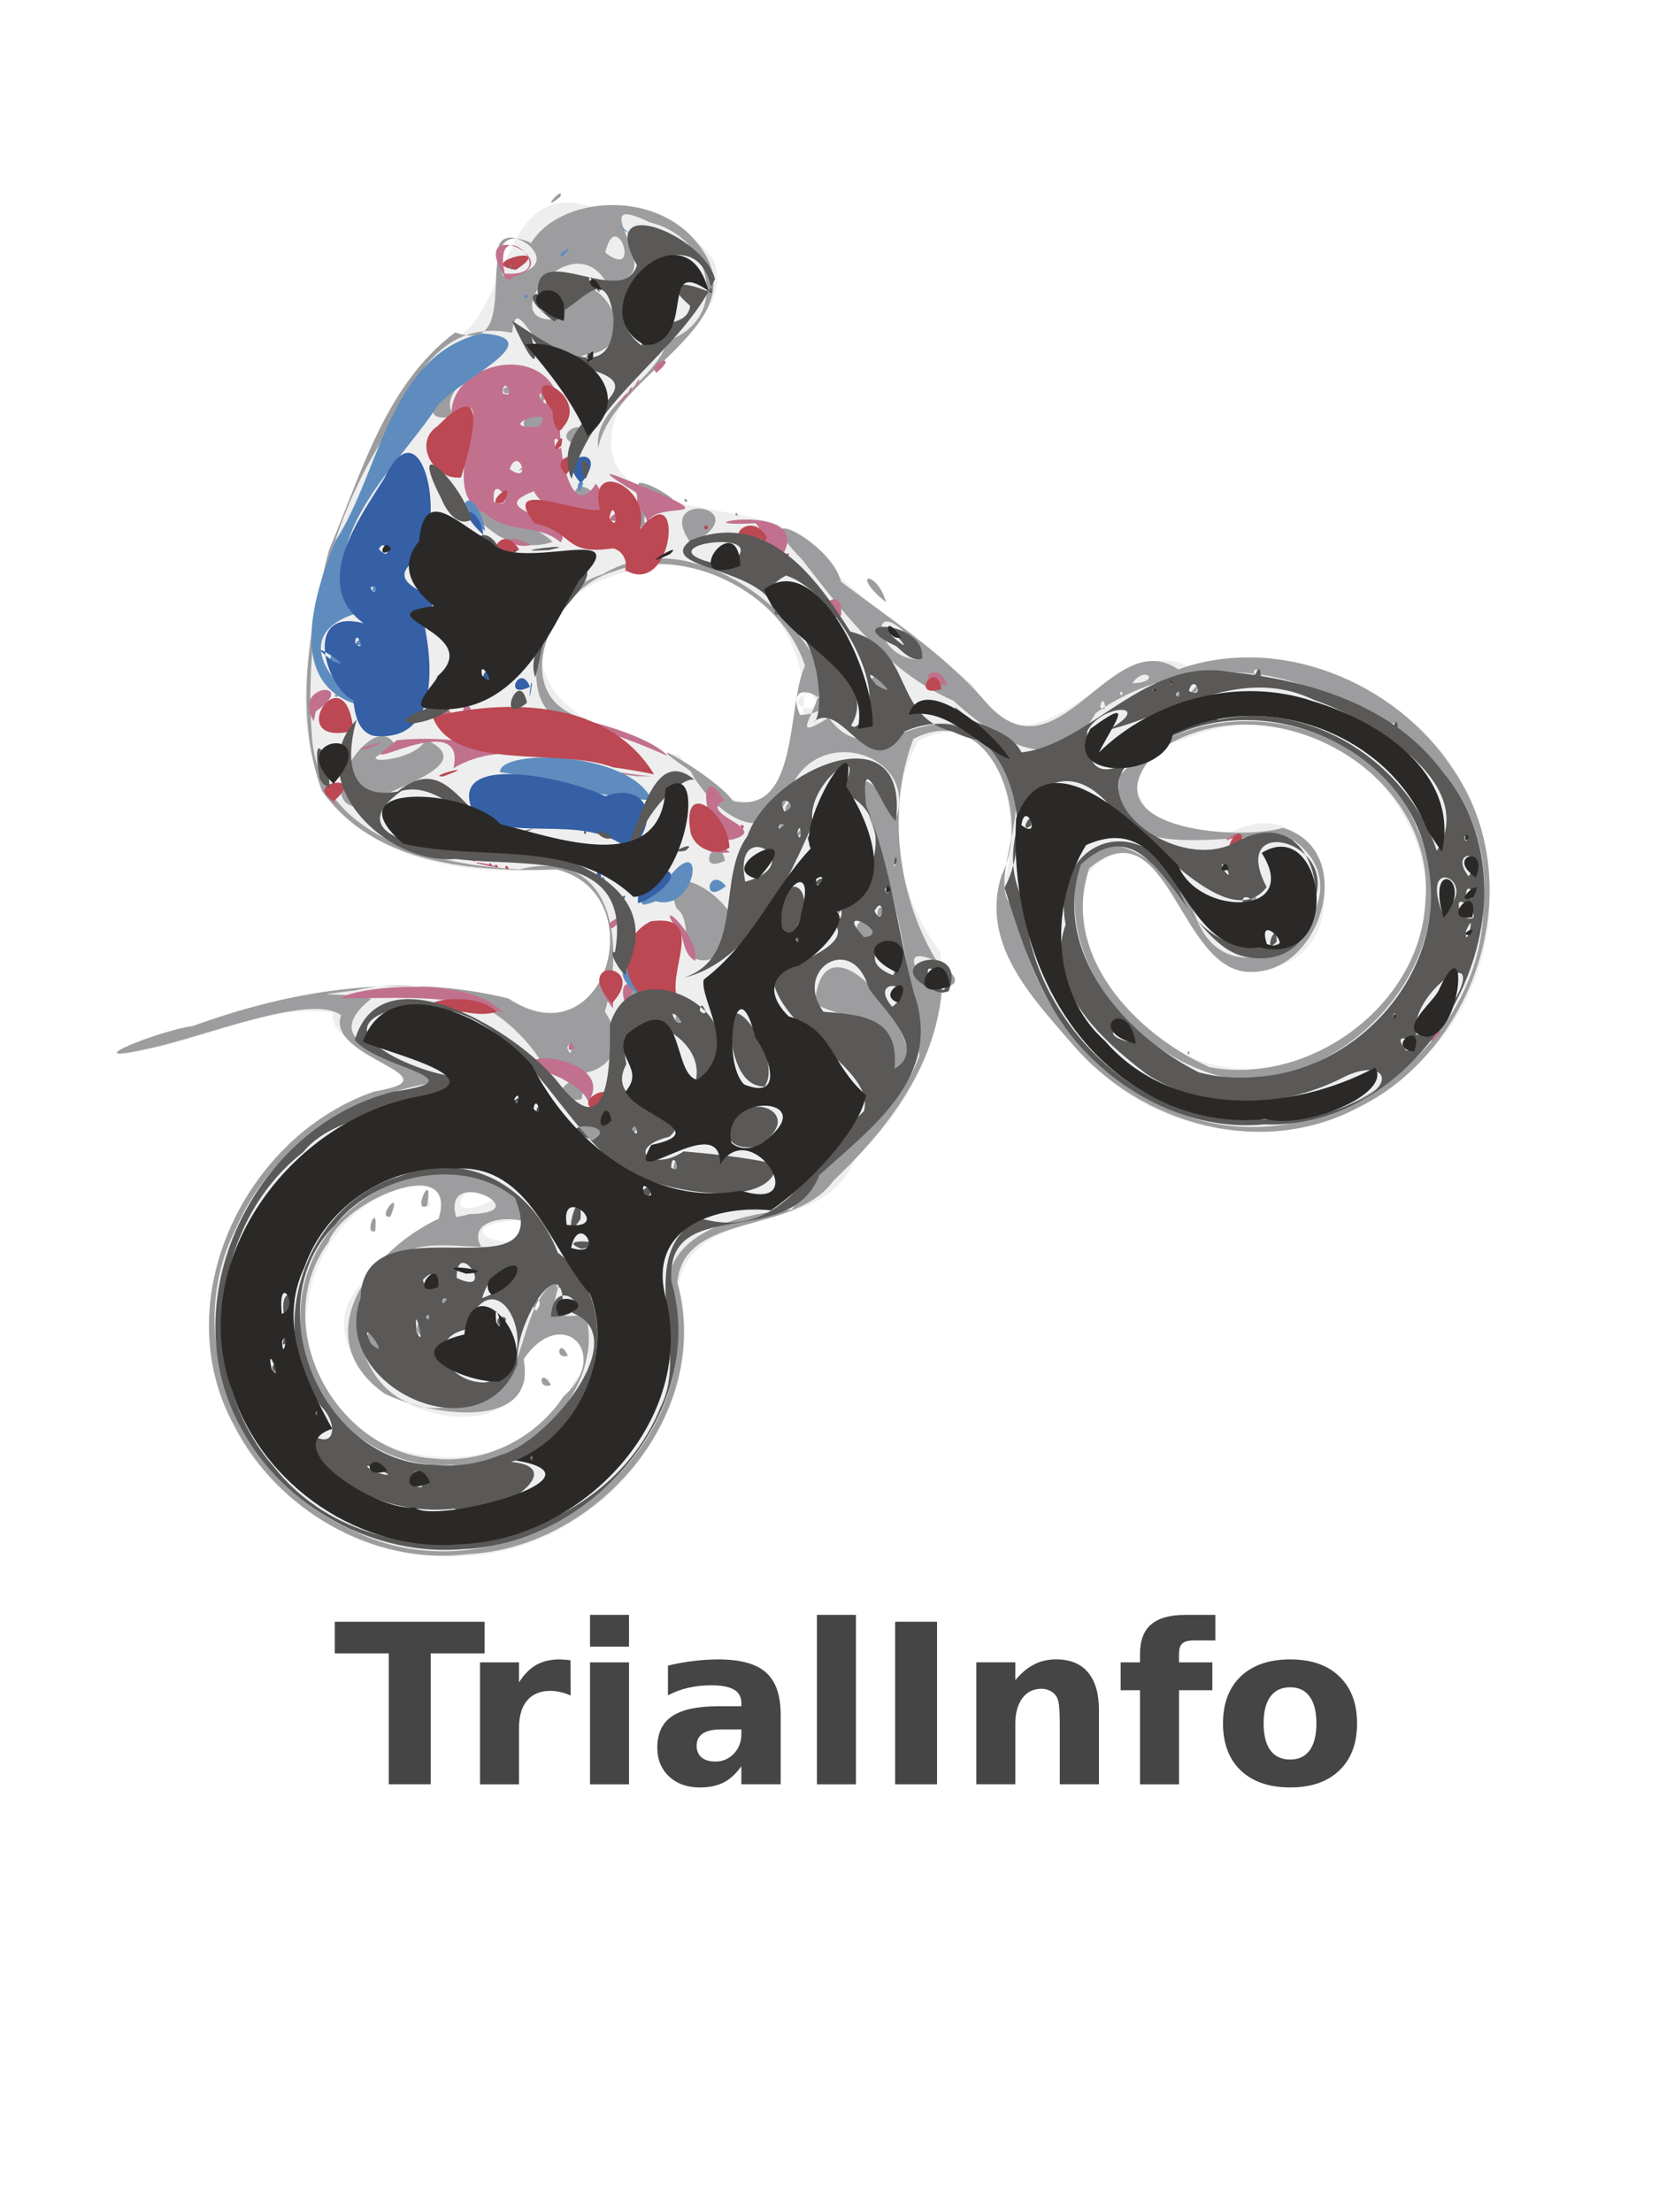 <?xml version="1.0" encoding="UTF-8" standalone="no"?>
<svg
   xmlns:dc="http://purl.org/dc/elements/1.1/"
   xmlns:cc="http://creativecommons.org/ns#"
   xmlns:rdf="http://www.w3.org/1999/02/22-rdf-syntax-ns#"
   xmlns:svg="http://www.w3.org/2000/svg"
   xmlns="http://www.w3.org/2000/svg"
   xmlns:sodipodi="http://sodipodi.sourceforge.net/DTD/sodipodi-0.dtd"
   xmlns:inkscape="http://www.inkscape.org/namespaces/inkscape"
   width="768"
   height="1024"
   viewBox="0 0 203.2 270.933"
   version="1.1"
   id="svg1117"
   inkscape:version="1.0.2 (e86c870879, 2021-01-15)"
   sodipodi:docname="logo.svg">
  <defs
     id="defs1111" />
  <sodipodi:namedview
     id="base"
     pagecolor="#e2e2e9"
     bordercolor="#666666"
     borderopacity="1.0"
     inkscape:pageopacity="0"
     inkscape:pageshadow="2"
     inkscape:zoom="0.98994949"
     inkscape:cx="383.33248"
     inkscape:cy="560"
     inkscape:document-units="px"
     inkscape:current-layer="layer1"
     inkscape:document-rotation="0"
     showgrid="false"
     units="px"
     inkscape:window-width="3840"
     inkscape:window-height="2075"
     inkscape:window-x="0"
     inkscape:window-y="46"
     inkscape:window-maximized="1" />
  <g
     inkscape:label="Layer 1"
     inkscape:groupmode="layer"
     id="layer1">
    <g
       aria-label="TrialInfo"
       id="text1382"
       style="font-style:normal;font-weight:normal;font-size:10.583px;line-height:1.25;font-family:sans-serif;letter-spacing:0px;word-spacing:0px;fill:#454545;fill-opacity:1;stroke:none;stroke-width:0.265"
       transform="matrix(2.581,0,0,2.581,-146.253,-414.237)">
      <path
         d="m 72.552,237.447 h 7.111 v 1.504 h -2.558 v 6.211 H 75.115 v -6.211 h -2.563 z"
         style="font-style:normal;font-variant:normal;font-weight:bold;font-stretch:normal;font-family:sans-serif;-inkscape-font-specification:'sans-serif Bold';stroke-width:0.265;fill:#454545;fill-opacity:1"
         id="path1384" />
      <path
         d="m 83.745,240.951 q -0.243,-0.114 -0.486,-0.165 -0.238,-0.057 -0.481,-0.057 -0.713,0 -1.101,0.46 -0.382,0.455 -0.382,1.307 v 2.667 h -1.85 v -5.788 h 1.85 v 0.951 q 0.357,-0.568 0.816,-0.827 0.465,-0.264 1.111,-0.264 0.093,0 0.202,0.01 0.109,0.005 0.315,0.031 z"
         style="font-style:normal;font-variant:normal;font-weight:bold;font-stretch:normal;font-family:sans-serif;-inkscape-font-specification:'sans-serif Bold';stroke-width:0.265;fill:#454545;fill-opacity:1"
         id="path1386" />
      <path
         d="m 84.665,239.375 h 1.85 v 5.788 h -1.85 z m 0,-2.253 h 1.85 v 1.509 h -1.85 z"
         style="font-style:normal;font-variant:normal;font-weight:bold;font-stretch:normal;font-family:sans-serif;-inkscape-font-specification:'sans-serif Bold';stroke-width:0.265;fill:#454545;fill-opacity:1"
         id="path1388" />
      <path
         d="m 90.886,242.558 q -0.579,0 -0.873,0.196 -0.289,0.196 -0.289,0.579 0,0.351 0.233,0.553 0.238,0.196 0.656,0.196 0.522,0 0.878,-0.372 0.357,-0.377 0.357,-0.941 v -0.212 z m 2.827,-0.698 v 3.302 h -1.866 v -0.858 q -0.372,0.527 -0.837,0.77 -0.465,0.238 -1.132,0.238 -0.899,0 -1.462,-0.522 -0.558,-0.527 -0.558,-1.364 0,-1.018 0.698,-1.493 0.703,-0.475 2.201,-0.475 h 1.09 v -0.145 q 0,-0.439 -0.346,-0.641 -0.346,-0.207 -1.08,-0.207 -0.594,0 -1.106,0.119 -0.512,0.119 -0.951,0.357 v -1.411 q 0.594,-0.145 1.194,-0.217 0.599,-0.077 1.199,-0.077 1.566,0 2.258,0.62 0.698,0.615 0.698,2.005 z"
         style="font-style:normal;font-variant:normal;font-weight:bold;font-stretch:normal;font-family:sans-serif;-inkscape-font-specification:'sans-serif Bold';stroke-width:0.265;fill:#454545;fill-opacity:1"
         id="path1390" />
      <path
         d="m 95.434,237.122 h 1.85 v 8.041 h -1.85 z"
         style="font-style:normal;font-variant:normal;font-weight:bold;font-stretch:normal;font-family:sans-serif;-inkscape-font-specification:'sans-serif Bold';stroke-width:0.265;fill:#454545;fill-opacity:1"
         id="path1392" />
      <path
         d="m 99.144,237.447 h 1.99 v 7.715 h -1.99 z"
         style="font-style:normal;font-variant:normal;font-weight:bold;font-stretch:normal;font-family:sans-serif;-inkscape-font-specification:'sans-serif Bold';stroke-width:0.265;fill:#454545;fill-opacity:1"
         id="path1394" />
      <path
         d="m 108.818,241.638 v 3.524 h -1.86 v -0.574 -2.124 q 0,-0.749 -0.036,-1.034 -0.031,-0.284 -0.114,-0.419 -0.109,-0.181 -0.295,-0.279 -0.186,-0.103 -0.424,-0.103 -0.579,0 -0.91,0.45 -0.331,0.444 -0.331,1.235 v 2.847 h -1.85 v -5.788 h 1.85 v 0.847 q 0.419,-0.506 0.889,-0.744 0.47,-0.243 1.039,-0.243 1.003,0 1.519,0.615 0.522,0.615 0.522,1.788 z"
         style="font-style:normal;font-variant:normal;font-weight:bold;font-stretch:normal;font-family:sans-serif;-inkscape-font-specification:'sans-serif Bold';stroke-width:0.265;fill:#454545;fill-opacity:1"
         id="path1396" />
      <path
         d="m 114.342,237.122 v 1.214 h -1.023 q -0.393,0 -0.548,0.145 -0.155,0.14 -0.155,0.491 v 0.403 h 1.581 v 1.323 h -1.581 v 4.465 h -1.85 v -4.465 h -0.92 v -1.323 h 0.92 v -0.403 q 0,-0.946 0.527,-1.395 0.527,-0.455 1.633,-0.455 z"
         style="font-style:normal;font-variant:normal;font-weight:bold;font-stretch:normal;font-family:sans-serif;-inkscape-font-specification:'sans-serif Bold';stroke-width:0.265;fill:#454545;fill-opacity:1"
         id="path1398" />
      <path
         d="m 117.892,240.558 q -0.615,0 -0.941,0.444 -0.32,0.439 -0.32,1.271 0,0.832 0.32,1.276 0.326,0.439 0.941,0.439 0.605,0 0.925,-0.439 0.32,-0.444 0.32,-1.276 0,-0.832 -0.32,-1.271 -0.32,-0.444 -0.925,-0.444 z m 0,-1.323 q 1.493,0 2.331,0.806 0.842,0.806 0.842,2.232 0,1.426 -0.842,2.232 -0.837,0.806 -2.331,0.806 -1.499,0 -2.346,-0.806 -0.842,-0.806 -0.842,-2.232 0,-1.426 0.842,-2.232 0.847,-0.806 2.346,-0.806 z"
         style="font-style:normal;font-variant:normal;font-weight:bold;font-stretch:normal;font-family:sans-serif;-inkscape-font-specification:'sans-serif Bold';stroke-width:0.265;fill:#454545;fill-opacity:1"
         id="path1400" />
    </g>
    <g
       id="g942-9"
       transform="matrix(2.931,0,0,2.931,-369.111,-442.924)">
      <path
         id="path582-1-6-9-1"
         style="fill:#eeeeee;fill-opacity:1;stroke-width:0.064"
         d="m 150.744,159.797 c -3.766,-1.346 -3.539,4.005 -5.615,5.373 -3.165,1.813 -3.955,5.645 -5.341,8.732 -0.836,3.349 -1.894,7.348 -0.164,10.552 2.24,2.836 6.297,3.288 9.632,2.959 3.934,1.129 2.048,7.935 -1.993,5.457 -4.188,-0.902 -8.605,-0.66 -12.585,0.967 -1.193,0.058 -5.926,1.836 -2.563,1.145 2.549,-0.567 5.051,-1.9 7.713,-1.556 -0.153,1.491 3.377,2.039 2.844,3.059 -6,1.18 -9.931,8.59 -7.002,14.123 2.437,5.151 9.534,7.215 14.298,4.021 3.239,-1.998 5.316,-6.08 4.32,-9.862 0.696,-3.488 6.083,-1.822 7.383,-5.252 2.384,-2.184 4.036,-5.621 3.543,-8.638 -1.849,-2.461 -2.472,-6.113 -0.884,-8.82 3.639,-1.815 4.54,4.039 3.353,6.488 -0.354,2.962 2.235,5.163 4.057,7.159 3.645,3.713 10.237,3.585 13.677,-0.352 3.901,-3.774 3.685,-10.732 -0.565,-14.158 -2.456,-2.171 -6.035,-3.237 -9.218,-2.208 -3.152,-1.704 -6.508,5.582 -9.064,0.708 -2.829,-2.103 -5.483,-4.364 -8.025,-6.623 -2.366,-0.958 -8.092,-0.491 -6.911,-4.455 0.816,-2.525 5.082,-3.879 4.122,-6.65 -1.131,-1.466 -3.139,-2.473 -5.009,-2.168 z m 4.004,14.743 c 3.738,0.924 5.884,4.877 4.178,8.287 -0.527,3.026 -3.579,1.681 -4.581,-0.142 -2.95,-0.545 -7.889,-2.826 -4.741,-6.36 1.357,-1.319 3.357,-1.549 5.144,-1.785 z m 5.037,5.497 c 1.032,1.184 -1.542,0.594 0,0 z m 17.99,1.35 c 5.192,-0.572 9.791,5.833 6.873,10.423 -1.859,3.404 -6.867,5.374 -10.135,2.753 -2.209,-1.396 -3.981,-4.376 -3.087,-7.001 3.489,-3.476 3.73,5.347 7.449,4.014 3.955,-0.52 2.676,-7.495 -1.273,-5.797 -2.887,1.507 -6.419,-2.757 -2.263,-3.746 0.778,-0.325 1.603,-0.527 2.436,-0.646 z m -32.867,18.952 c 0.005,3.194 -5.613,3.551 -4.434,6.988 0.975,2.681 6.057,4.385 7.426,1.465 -1.137,-2.688 4.406,-2.387 2.014,0.053 -1.85,4.442 -9.18,4.106 -10.78,-0.376 -1.388,-3.226 0.938,-7.635 4.485,-7.837 0.44,-0.022 0.902,-0.058 1.289,-0.292 z m 0.979,0.111 c 2.906,0.446 -2.514,2.301 -0.067,0.08 z m -1.409,0.704 c -0.405,0.305 0.432,0.215 0,0 z m -0.895,0.025 c -0.346,0.553 0.883,0.386 0,0 z m 4.511,0.431 c 1.056,2.593 -4.572,0.812 -0.475,0.473 l 0.257,-0.22 z m -5.964,0.029 c 0.058,0.404 0.07,0.483 0,0 z m -0.678,0.722 c -0.203,0.461 0.56,0.047 0,0 z m 8.121,1.897 c 0.907,1.076 -1.372,0.444 0,0 z m -1.025,0.729 c 0.729,1.039 -1.055,0.898 0,0 z m 0.733,2.555 c -0.025,0.575 0.711,-0.197 0,0 z m -0.738,1.26 c 0.034,0.58 0.768,-0.329 0,0 z" />
      <g
         id="g568-9-3-3-2"
         transform="matrix(-0.755,0,0,0.755,61.799,130.211)">
        <path
           id="path582-1-6-6-7"
           style="fill:#9d9d9f;stroke-width:0.085"
           d="m -110.781,113.704 c -7.234,-0.315 -13.648,-7.776 -11.657,-15.023 -0.33,-3.959 -6.442,-2.589 -8.648,-5.653 -3.226,-3.073 -6.072,-6.868 -6.034,-11.65 2.377,-3.448 3.2,-8.673 1.622,-12.788 -4.243,-2.23 -6.591,4.229 -4.888,7.524 1.209,3.82 -1.676,6.759 -3.942,9.397 -3.788,4.424 -10.485,6.306 -15.774,3.479 -6.669,-3.259 -9.579,-12.55 -5.238,-18.772 3.158,-4.811 9.648,-7.464 15.178,-5.482 3.776,-2.556 6.661,6.498 10.712,1.74 2.242,-2.62 5.792,-4.932 7.957,-6.597 0.545,-2.265 5.53,-4.645 2.173,-1.248 -2.348,3.021 -4.774,6.265 -8.386,7.832 -2.444,2.184 -5.698,4.496 -7.89,0.69 -3.494,-2.491 -8.319,-2.975 -12.305,-1.211 -5.127,1.395 -9.732,6.047 -9.148,11.661 -0.146,8.093 8.839,14.539 16.45,11.838 4.985,-1.631 8.668,-6.345 9.414,-11.488 2.192,-1.079 -2.215,-7.249 1.57,-9.08 3.02,-3.293 6.31,1.983 8.804,-1.463 3.057,1.901 -0.907,-1.632 0.855,-3.437 2.247,-3.704 7.443,-7.025 11.693,-4.482 4.145,1.209 5.158,9.059 0.85,7.998 4.59,-1.11 1.984,-7.151 -1.433,-8.149 -4.05,-1.526 -9.33,1.094 -10.657,5.2 1.022,2.117 0.288,8.297 3.987,7.482 0.971,-1.41 6,-4.152 2.357,-1.665 -1.301,2.408 -4.535,4.73 -5.656,0.726 -1.747,-3.372 -7.038,-1.473 -5.68,2.013 0.323,-1.289 2.518,-3.7 1.625,-0.77 -1.585,4.419 -2.514,9.198 -2.964,13.802 1.305,3.612 5.174,5.468 7.059,8.501 3.919,0.341 8.527,1.901 6.301,6.708 -0.105,8.698 10.463,14.971 18.131,10.983 6.129,-2.687 9.434,-10.528 6.348,-16.628 -1.922,-4.448 -6.35,-7.393 -11.037,-8.093 0.581,-1.427 7.167,-1.71 3.54,-4.636 1.583,-0.414 4.059,-0.069 0.923,-0.454 -4.214,-0.954 -8.163,0.521 -10.382,3.992 -2.304,1.571 -5.328,-0.107 -3.474,-2.819 -1.121,-3.752 -0.485,-9.146 4.71,-7.881 4.645,-0.207 11.227,-1.78 11.51,-7.465 0.452,-5.857 -0.984,-11.859 -4.21,-16.793 -1.429,-3.043 -3.102,-6.18 -6.877,-5.436 -0.279,-2.767 -1.498,2.715 -3.994,1.227 -4.288,-0.37 0.454,-6.891 1.623,-1.965 3.375,0.214 -0.86,-5.225 -2.799,-2.126 -4.204,0.215 1.72,-5.266 -2.461,-3.242 -3.504,0.837 -4.428,5.356 -0.971,6.547 0.66,2.276 4.139,3.612 3.837,5.928 -0.839,-4.179 -9.079,-6.904 -5.483,-11.341 2.452,-3.055 7.664,-2.523 9.195,0.003 3.739,-1.737 0.084,6.41 4.206,4.95 3.864,2.896 5.183,7.812 6.984,12.047 1.104,4.286 1.942,9.062 0.396,13.31 -2.897,4.109 -8.423,4.513 -13.008,4.368 -5.422,1.373 -2.68,10.716 2.685,7.137 5.834,-1.445 11.963,-0.494 17.51,1.546 1.638,0.158 6.851,2.245 2.41,1.225 -3.175,-0.655 -8.966,-3.088 -10.666,-1.842 0.895,2.408 -6.65,3.403 -1.834,4.22 7.191,2.483 11.541,11.606 7.749,18.502 -2.37,4.62 -7.641,7.752 -12.868,7.105 z M -116.344,85.651 c -0.398,-0.748 -0.252,0.961 0,0 z m -19.957,-3.391 c 3.128,-3.966 -4.61,0.51 0,0 z m 1.893,-6.901 c -0.385,-0.562 0.043,0.846 0,0 z m -27.639,-7.368 c 0.12,-0.933 -0.676,0.654 0,0 z m 32.818,-0.725 c 1.165,-2.74 -3.265,-0.227 0,0 z m -16.609,-0.455 c -0.162,-0.946 -0.51,0.548 0,0 z m -1.101,-0.712 c -0.062,-0.391 -0.275,0.251 0,0 z m -0.674,-0.593 c -0.752,-1.053 -1.653,-0.036 0,0 z m -6.739,-0.378 c 0.135,-1.024 -0.987,0.375 0,0 z m 18.719,-0.94 c 2.304,-0.208 2.615,-3.681 0.338,-1.224 -0.26,0.188 -1.194,1.091 -0.338,1.224 z M -112.783,42.95 c 1.691,-4.548 -4.942,-0.37 0,0 z m -5.667,-1.281 c -0.598,-2.647 -2.067,1.621 0,0 z m 8.547,67.098 c -4.185,0.411 -8.629,-4.42 -7.441,-8.332 2.261,0.356 1.778,-0.422 1.362,-2.005 2.855,1.458 1.287,7.204 5.999,7.078 5.039,1.128 7.365,-6.776 2.536,-8.518 -1.977,-1.269 -8.335,1.456 -6.164,-2.837 2.745,-2.995 7.338,-1.529 9.816,1.009 3.472,3.418 2.808,9.703 -1.347,12.281 -1.389,0.935 -3.082,1.441 -4.76,1.325 z m 0.85,-0.347 c 5.538,-0.279 9.327,-7.4 5.923,-11.986 -0.778,-2.259 -7.226,-5.038 -6.095,-1.295 3.697,1.718 7.435,6.525 2.995,9.681 -2.54,1.237 -8.475,2.127 -7.7,-1.9 -2.087,-3.096 -4.918,-0.328 -2.199,2.06 1.513,2.299 4.322,3.718 7.076,3.439 z m -6.391,-4.086 c 0.654,-1.048 0.738,0.337 0,0 z m -0.931,-1.614 c 0.491,-1.073 0.747,0.272 0,0 z m 10.668,-6.887 c -0.203,-1.766 0.668,0.216 0,0 z m -0.847,-0.808 c -0.745,-1.796 0.847,0.145 0,0 z m -2.032,-0.601 c -0.382,-2.191 0.878,0.46 0,0 z m -1.016,-0.253 c -0.256,-0.828 0.497,0.315 0,0 z m -5.022,6.077 c 0.798,-1.013 -0.7,-0.867 0,0 z m -1.175,-1.278 c 0.691,-2.187 -1.981,-0.022 0,0 z m 4.086,-2.058 c 1.834,-2.64 -5.407,-1.932 -1.462,-0.25 0.341,0.318 1.038,0.674 1.462,0.25 z m 1.519,-1.865 c 0.838,-2.979 -4.73,-0.206 -0.728,-0.167 0.235,0.087 0.484,0.116 0.728,0.167 z m 4.071,7.377 c -0.593,-2.337 2.256,-0.539 0,0 z m -2.167,-0.822 c -0.674,-1.771 0.88,-0.343 0,0 z m -0.464,-1.006 c 0.228,-0.42 0.211,0.461 0,0 z m -0.889,-0.847 c -0.23,-0.577 0.558,0.191 0,0 z m -12.827,-7.535 c 0.186,-0.913 0.464,1.105 0,0 z m 3.863,-1.293 c 0.847,-2.707 3.044,-0.18 0,0 z m -1.662,-0.742 c 0.222,-0.79 0.541,0.598 0,0 z m 4.191,-0.759 c 0.179,-0.4 0.179,0.4 0,0 z m -1.058,-0.89 c -0.543,-2.565 2.833,0.391 0,0 z m -36.169,-1.101 c -6.806,0.286 -13.172,-7.381 -10.072,-13.906 2.429,-6.306 11.971,-8.036 16.425,-2.932 0.997,5.617 -6.797,2.722 -9.659,3.651 -4.596,3.434 3.316,9.814 5.464,4.237 1.059,-2.931 6.475,-6.646 6.715,-1.345 0.256,4.938 -4.181,9.513 -8.874,10.294 z m 1.417,-0.677 c 4.076,-1.824 8.275,-6.203 6.653,-11.004 -4.403,-3.715 -4.971,5.905 -9.012,5.731 -3.874,0.01 -5.862,-6.763 -1.707,-7.968 2.715,0.76 10.924,-6.8e-5 7.044,-4.158 -5.878,-4.282 -15.613,0.836 -14.928,8.245 0.269,5.731 6.414,10.198 11.95,9.154 z m 1.096,-0.802 c 0.144,-0.344 0.133,0.394 0,0 z m 23.594,1.299 c 0.52,-1.268 0.241,0.708 0,0 z m 11.814,-0.166 c 0.222,-1.141 1.297,0.363 0,0 z m -19.872,-0.201 c -0.363,-2.755 4.796,-8.817 5.208,-3.634 -1.653,0.874 -5.207,1.114 -3.749,3.251 -0.287,0.4 -1.045,0.933 -1.46,0.383 z m 12.561,-2.668 c 0.04,-1.143 0.828,0.458 0,0 z m -1.356,-0.597 c 0.349,-0.173 0.216,-0.107 0,0 z m 4.085,-0.367 c -1.108,-1.298 0.89,-1.041 0,0 z m -0.189,-1.384 c 0.965,-2.287 -0.378,1.506 0,0 z m -3.944,-1.042 c -4.936,-1.505 3.335,-7.034 1.699,-2.844 -1.022,0.671 0.086,3.061 -1.699,2.844 z m -9.15,-1.106 c -0.595,-2.283 2.274,-0.531 0,0 z m -0.602,-1.523 c 0.208,-0.917 0.636,0.699 0,0 z m 2.591,0.035 c -0.131,-0.926 0.789,0.501 0,0 z m -23.104,-0.375 c -0.562,-1.673 1.279,0.845 0,0 z m 29.287,-2.534 c 0.419,-1.832 1.759,0.869 0,0 z m -5.235,-0.496 c -0.656,-1.041 0.897,-0.192 0,0 z m 1.041,-0.95 c -0.296,-0.714 0.618,0.298 0,0 z m 0.992,-0.401 c -0.277,-0.651 0.53,0.245 0,0 z m -0.408,-0.921 c -1.133,-0.889 0.277,-0.767 0.287,0.011 z m -3.393,-0.116 c -0.42,-1.467 1.015,0.774 0,0 z m 27.028,-0.088 c -1.098,-0.981 -6.648,-2.258 -3.464,-3.725 0.65,1.358 4.731,1.426 1.633,0.495 0.992,-2.714 5.064,3.47 1.831,3.229 z m -15.549,-1.64 c 2.494,-0.532 2.567,-0.308 0,0 z m 2.849,-0.561 c 0.221,-0.373 0.239,0.245 0,0 z m 0.508,-0.085 c 0.221,-0.373 0.239,0.245 0,0 z m 0.508,-0.085 c 0.221,-0.373 0.239,0.245 0,0 z m 0.552,-0.087 c 0.318,0.007 0.282,0.006 0,0 z m 4.676,-0.199 c -0.516,-0.188 -0.59,-0.216 0,0 z m -4.168,0.114 c 0.318,0.007 0.282,0.006 0,0 z m 0.634,-0.086 c 0.395,0.003 0.261,0.002 0,0 z m 0.634,-0.083 c 0.387,0.002 0.228,0.001 0,0 z m 0.677,-0.085 c 0.387,0.002 0.228,0.001 0,0 z m 0.594,-0.085 c 0.318,0.007 0.282,0.006 0,0 z m -37.149,-3.328 c 0.272,-0.449 0.247,0.519 0,0 z m 46.609,0.051 c 0.173,-0.426 0.318,0.31 0,0 z m -47.491,-0.243 c -0.726,-1.159 0.91,0.578 0,0 z m 16.842,-0.131 c 0.503,-2.057 2.362,0.43 0,0 z m 0.339,-4.795 c 0.471,-1.773 2.094,-1.709 0,0 z m 6.52,-2.629 c -0.767,-1.374 0.99,0.421 0,0 z m 4.253,-0.597 c -3.905,-2.097 2.249,-3.078 0,0 z m 7.684,-0.118 c 1.259,-1.309 6.856,-3.006 3.033,-0.364 -0.901,0.528 -2.035,0.731 -3.033,0.364 z m -5.28,-0.939 c -0.362,-2.562 2.178,1.077 0,0 z m 0.187,-0.459 c -0.478,-0.384 0.092,0.935 0,0 z m 2.341,0.038 c -0.416,-0.941 0.735,0.359 0,0 z m -7.509,-0.143 c 0.178,-0.333 0.185,0.239 0,0 z m 7.644,-0.676 c 1.104,-2.044 2.464,0.198 0,0 z m 2.024,-0.352 c 0.065,-0.785 -0.493,0.436 0,0 z m -6.879,0.268 c 0.221,-0.373 0.239,0.245 0,0 z m 0.826,-0.113 c 1.538,-1.189 3.005,-1.2 0.674,0.053 -0.242,0.108 -0.448,0.058 -0.674,-0.053 z m 8.149,-1.742 c -0.744,-0.823 1.065,0.654 0,0 z m -2.759,-1.268 c -1.39,-1.787 1.62,-0.637 0,0 z m 1.271,-0.941 c 1.28,-2.047 2.805,0.929 0,0 z m 5.408,-0.6 c 1.515,-1.889 -4.335,-3.817 -0.237,-1.942 0.804,0.466 2.629,2.324 0.237,1.942 z m -5,-0.99 c 0.103,-1.229 0.477,0.736 0,0 z m 2.216,-0.301 c -1.578,-0.049 0.486,-0.709 0,0 z m -1.294,-1.888 c 0.545,-0.013 0.634,-0.016 0,0 z m -1.769,-8.989 c -0.287,-0.753 1.258,1.017 0,0 z" />
        <path
           id="path580-2-1-7-0"
           style="fill:#c1718e;stroke-width:0.085"
           d="m -117.515,88.662 c -1.783,-2.705 6.073,-3.102 1.562,-1.331 -0.591,0.34 -1.263,0.675 -1.562,1.331 z m 0.802,-2.96 c 0.15,-0.868 0.578,0.468 0,0 z m -47.475,-0.369 c -1.227,-1.082 0.338,-0.434 0,0 z m 51.37,-1.573 c 1.991,-2.256 8.621,-1.359 8.972,-0.819 -2.998,0.014 -6.107,-0.269 -8.972,0.819 z m -6.054,-0.258 c -0.144,-2.54 1.771,-2.296 0,0 z m -0.634,-0.41 c -1.209,-0.852 0.448,-1.616 0,0 z m -1.184,-0.306 c 0.598,-2.111 0.972,-1.305 0,0 z m -2.741,-1.919 c -0.263,-1.501 2.682,-3.986 0.748,-1.37 -0.124,0.481 -0.242,1.117 -0.748,1.37 z m 4.601,-1.794 c -1.468,-1.154 0.775,-0.306 0,0 z m -12.644,-0.955 c -0.035,-0.602 0.339,0.49 0,0 z m 16.391,-2.222 c 0.546,6.22e-4 0.633,7.22e-4 0,0 z m 1.737,-0.084 c 0.395,0.003 0.261,0.002 0,0 z m 0.698,-0.085 c 0.708,-0.319 2.269,-0.435 0.64,-0.102 z m 3.027,-0.758 c 0.221,-0.373 0.239,0.245 0,0 z m -15.727,-0.109 c 1.321,-1.044 2.083,0.244 0,0 z m 16.155,0.023 c 0.178,-0.333 0.185,0.239 0,0 z m 0.339,-0.085 c 0.179,-0.333 0.185,0.239 0,0 z m -43.968,-0.588 c -1.545,-0.571 -0.085,-0.38 0,0 z m 27.316,-0.061 c -2.18,-0.603 2.085,-1.422 0.462,-2.147 1.67,-2.735 1.099,2.506 -0.462,2.147 z m -0.434,-0.685 c -0.062,-0.391 -0.275,0.251 0,0 z m -0.998,0.355 c -1.016,-1.334 -0.799,-2.506 0,0 z m 23.356,-1.559 c 0.398,-0.801 1.077,-0.896 0,0 z m -0.686,-0.8 c 0.036,-1.546 0.563,-0.336 0,0 z M -121.089,70.657 c 4.768,-0.368 9.336,-2.512 14.178,-1.999 3.305,2.523 -3.976,-2.101 -3.133,1.551 -3.512,-2.087 -7.389,0.501 -11.045,0.448 z m -0.789,-1.134 c 1.195,-1.512 8.546,-2.987 3.428,-1.333 -1.16,0.396 -2.31,0.827 -3.428,1.333 z m 16.595,-0.39 c -2.256,-0.867 1.615,0.253 0,0 z m 2.86,-2.066 c -2.489,-1.721 1.385,-1.615 0.111,0.544 z m -7.602,0.253 c 0.673,-1.278 1.191,1.121 0,0 z M -111.01,66.94 c 0.464,-0.96 0.643,0.921 0,0 z m -26.362,-1.316 c 0.482,-1.607 2.159,-0.108 0,0 z m 5.863,-3.878 c -0.128,-2.254 2.368,0.541 0,0 z m 13.758,-2.19 c 0.526,3.31e-4 0.867,5.46e-4 0,0 z m -0.761,-0.083 c 0.395,0.003 0.261,0.002 0,0 z m -0.911,-0.121 c -1.496,-0.263 -2.181,-0.615 0,0 z m -8.875,-1.004 c -1.664,-3.065 6.496,-1.441 1.531,-1.699 -0.544,0.486 -0.494,1.982 -1.531,1.699 z m 13.997,-0.508 c 1.747,-0.86 1.174,0.317 -0.038,0.01 z m -1.676,-0.129 c -0.924,-1.438 4.524,-1.694 1.481,-2.834 -0.748,1.607 -5.202,2.136 -3.436,-0.425 1.522,2.463 2.281,-2.782 1.885,-3.972 0.511,-4.21 6.418,-2.759 6.094,0.311 -3.096,-2.388 1.252,4.095 -1.827,5.289 -1.167,1.158 -3.013,0.561 -4.196,1.631 z m -2.092,-1.48 c -0.327,-1.087 -0.224,1.17 0,0 z m 5.79,-0.774 c 0.167,-1.87 -1.481,0.613 0,0 z m -0.879,-1.808 c -0.484,-1.372 -1.28,0.946 0,0 z m -2.506,-1.251 c 0.203,-1.208 -0.857,0.541 0,0 z m 0.926,-1.074 c 2.756,0.09 -1.258,-1.347 0,0 z m -0.119,-1.562 c 0.264,-0.985 -0.846,0.939 0,0 z m 2.084,-0.31 c 0.01,-1.09 -0.817,0.394 0,0 z m -8.004,7.688 c 0.496,-2.005 -4.352,-0.481 -0.77,-2.108 1.803,-0.703 4.616,-2.033 1.397,-0.088 -0.467,0.914 1.663,2.9 -0.626,2.195 z m 0.871,-0.465 c 0.09,-2.594 -2.005,1.342 0,0 z m 0.88,-0.158 c -0.551,-0.916 0.895,0.029 0,0 z m -0.597,-6.875 c -0.332,-0.761 1.019,1.089 0,0 z m -0.32,-0.501 c 0.246,-0.085 0.286,0.903 0,0 z m -0.369,-0.336 c -0.122,-0.567 0.678,1.167 0,0 z m -0.97,-0.484 c -1.406,-1.198 0.611,-0.525 0,0 z m -0.161,-1.064 c 0.071,-0.396 0.071,0.396 0,0 z m 8.084,-4.242 c -3.22,-0.882 2.69,-3.538 0.446,0.051 l -0.226,0.145 z m 0.476,-0.183 c 0.751,-3.65 -3.437,0.233 0,0 z" />
        <path
           id="path578-7-2-5-9"
           style="fill:#5e8cbf;stroke-width:0.085"
           d="m -120.608,82.94 c 0.323,-2.63 2.521,-1.609 0,0 z m 1.581,-5.175 c -0.116,-0.687 -0.178,-1.055 0,0 z m -2.216,-0.202 c -2.286,0.67 -2.861,-4.083 -0.652,-1.233 0.23,0.197 2.595,2.001 0.652,1.233 z m -3.88,-0.833 c 0.962,-1.202 1.421,1.145 0,0 z m 6.7,-0.408 c 0.178,-0.333 0.185,0.239 0,0 z m 0.651,-0.196 c 1.113,-0.716 0.835,-0.126 -0.051,0.113 z m -3.251,-4.161 c 1.235,-2.722 8.432,-2.854 8.403,-1.541 -2.825,0.382 -5.531,1.481 -8.403,1.541 z m 14.724,-3.579 c -2.475,-0.649 1.709,0.078 0,0 z m 1.185,-1.603 c 2.224,-1.524 3.858,-4.056 0.457,-5.146 2.507,-3.815 -2.15,-8.039 -4.286,-11.158 -0.637,-1.486 -6.92,-4.035 -2.686,-4.338 5.152,1.187 5.621,7.675 8.124,11.494 1.175,2.934 2.884,8.172 -1.609,9.147 z m -9.286,-1.22 c 0.09,-0.578 0.259,1.744 0,0 z m 10.387,-1.159 c 0.353,-1.552 1.578,0.377 0,0 z m -0.91,-1.034 c -0.448,-0.808 0.864,0.195 0,0 z m -0.953,-2.98 c 0.229,-0.656 0.569,0.238 0,0 z m -5.926,-3.328 c 0.601,-3.076 2.239,-1.196 0,0 z m -5.428,-2.632 c 0.509,-0.38 0.306,1.167 0,0 z m 3.057,-10.341 c 0.181,-0.359 0.311,0.381 0,0 z m -3.26,-0.559 c 0.655,-0.9 -0.134,0.452 0,0 z m -3.045,-1.351 c -0.419,-1.5 2.766,-2.763 0.266,-1.301 l -0.143,0.648 z m 4.418,-0.285 c -1,-0.918 0.463,-0.083 0,0 z" />
        <path
           id="path576-0-9-3-3"
           style="fill:#bb4853;stroke-width:0.085"
           d="m -118.246,89.24 c -1.654,-2.238 2.317,-0.519 0,0 z m 4.177,-3.244 c 0.776,-0.99 0.773,-0.309 0.006,0.126 z m 1.621,-2.31 c 1.485,-1.507 6.268,-0.144 1.833,0.006 -0.601,0.118 -1.237,0.183 -1.833,-0.006 z m -6.362,-0.463 c -2.127,-2.265 2.308,-2.629 0,0 z m -3.724,-0.067 c 0.893,-1.465 -1.711,-4.928 1.568,-4.476 2.549,1.273 1.174,5.351 -1.568,4.476 z m -9.547,-4.997 c 0.542,-0.093 0.617,-0.106 0,0 z m 18.141,-2.346 c 0.395,0.003 0.261,0.002 0,0 z m 0.846,-0.081 c 0.221,-0.373 0.239,0.245 0,0 z m 0.598,-0.086 c 0.178,-0.333 0.185,0.239 0,0 z m 0.339,-0.085 c 0.179,-0.333 0.185,0.239 0,0 z m 0.947,-0.284 c 1.077,-0.584 0.833,-0.095 -0.038,0.091 z m 1.339,-0.308 c 0.179,-0.333 0.185,0.239 0,0 z m 0.423,-0.085 c 0.178,-0.333 0.185,0.239 0,0 z m -15.877,-0.289 c 0.077,-1.918 2.714,-3.946 2.147,-0.784 -0.257,0.859 -1.394,1.321 -2.147,0.784 z m -28.389,-0.037 c -0.141,-2.09 1.717,1.059 0,0 z m 32.571,-0.435 c -1.127,-1.294 1.075,0.198 0,0 z m -6.152,-0.452 c -1.505,-0.929 0.55,-0.835 0,0 z m 1.185,-0.259 c 0.275,-0.251 0.062,0.391 0,0 z m 22.69,-1.391 c -1.96,-1.628 1.844,-1.052 0,0 z m -6.053,-1.36 c -2.267,-0.827 1.068,0.042 0,0 z M -121.149,70.549 c 2.492,-4.122 8.083,-4.213 12.256,-3.19 -1.126,3.072 -7.054,1.69 -9.969,2.795 -0.766,0.106 -1.53,0.231 -2.287,0.394 z m 16.634,-2.416 c 0.475,-4.543 4.062,1.014 0,0 z m -32.539,-2.308 c 0.269,-1.722 1.815,0.572 0,0 z m 5.811,-3.97 c 0.222,-1.847 1.876,-0.035 0,0 z m 13.281,-2.381 c 0.387,0.002 0.228,0.001 0,0 z m -0.676,-0.085 c 0.318,0.007 0.282,0.006 0,0 z m -0.912,-0.15 c -2.749,1.618 -3.34,-5.544 -0.767,-2.164 -0.862,-2.362 2.922,-4.141 2.154,-1.173 1.201,0.236 5.587,-1.808 3.639,0.74 -2.259,0.529 -1.6,1.807 -4.339,1.394 -0.523,0.102 -0.848,0.699 -0.687,1.203 z m 0.872,-2.89 c -0.253,-1.343 -0.631,1.041 0,0 z m -9.529,2.315 c -1.466,-0.836 1.512,0.161 0,0 z m 14.519,-0.547 c 1.119,-1.838 2.276,1.271 0,0 z m -13.718,-0.661 c 0.888,-1.732 2.852,0.458 0.346,0.061 l -0.2,0.127 z m 3.241,-0.557 c 0.275,-0.434 0.367,0.338 0,0 z m 11.355,-1.396 c -0.901,-1.641 1.349,0.33 0,0 z m -3.478,-1.559 c -1.404,-1.652 1.186,-0.935 0,0 z m 5.821,0.168 c -0.591,-1.932 -1.643,-5.813 1.305,-2.838 1.409,0.935 0.163,3.027 -1.305,2.838 z m -5.534,-1.729 c -0.344,-1.264 0.919,0.688 0,0 z m -0.12,-1.06 c -1.587,-1.848 2.73,-3.675 0.569,-0.861 0.085,0.05 -0.146,1.573 -0.569,0.861 z m 2.581,-8.727 c -2.331,-1.537 2.486,-0.334 0.038,0.027 z m 0.335,-0.077 c 0.059,-0.467 -0.31,0.306 0,0 z" />
        <path
           id="path574-9-3-5-6"
           style="fill:#3560a6;stroke-width:0.085"
           d="m -120.636,83.266 c -0.047,-0.799 0.772,0.558 0,0 z m 0.069,-5.674 c -3.637,-2.069 0.413,-2.605 0.312,0.084 z m 1.405,0.24 c -1.18,-1.29 0.789,0.064 0,0 z m 0.924,-1.621 c 0.239,-0.751 0.435,0.328 0,0 z m -1.59,-1.46 c -1.737,-1.681 -0.933,-3.829 1.38,-2.998 2.002,-0.993 9.333,-2.671 7.133,1.247 -2.71,1.192 -6.086,-0.265 -8.513,1.751 z m 14.153,-6.33 c -4.723,0.447 -2.522,-7.203 -2.592,-6.77 -2.274,-1.111 2.495,-1.314 0.376,-2.933 -1.931,-1.813 -0.446,-8.936 1.666,-4.574 1.388,2.246 4.106,5.879 1.156,8.042 3.438,-0.905 2.07,3.608 0.567,4.26 -0.082,0.762 -0.275,1.807 -1.173,1.975 z m 2.296,-4.133 c 2.172,-1.667 -1.645,0.664 0,0 z m -1.222,-0.994 c -0.028,-0.957 -0.688,0.629 0,0 z m -0.852,-3.096 c -0.569,-0.238 -0.229,0.656 0,0 z m -0.462,-2.111 c -0.37,-0.781 -0.846,0.844 0,0 z m -8.364,7.61 c 0.556,-1.381 1.531,0.778 0,0 z m 2.021,-0.559 c 0.319,-1.022 1.1,0.675 0,0 z m 0.549,-7.849 c 0.272,-1.776 1.795,-1.592 0,0 z m -5.401,-2.857 c -1.826,-2.204 1.704,-1.701 0,0 z" />
        <path
           id="path572-3-1-6-0"
           style="fill:#5a5957;stroke-width:0.085"
           d="m -110.617,113.423 c -7.106,-0.308 -13.535,-7.67 -11.496,-14.801 0.376,-4.911 -6.581,-1.667 -8.179,-5.892 -2.905,-2.649 -6.873,-5.456 -5.237,-10.089 0.922,-3.46 1.256,-7.05 2.647,-10.369 0.357,-3.563 -1.029,0.506 -1.652,0.84 -0.767,-6.224 6.957,-2.798 8.216,0.847 1.737,2.35 0.136,6.696 3.519,7.843 -3.756,-0.893 -5.893,-5.648 -7.143,-8.558 0.519,-2.088 -3.333,-4.957 -1.563,-1.733 -3.211,1.264 -1.961,5.529 0.726,6.984 -2.26,1.551 3.225,2.804 3.067,3.368 -0.557,3.033 -5.695,4.973 -5.052,7.321 2.742,2.577 4.363,7.294 9.085,5.925 3.745,2.085 0.487,7.203 2.163,10.433 3.277,8.221 15.888,10.37 21.437,3.297 4.34,-4.972 3.553,-13.323 -1.652,-17.388 -2.017,-2.535 -7.478,-2.27 -8.615,-4.159 2.222,-0.111 8.155,-2.71 3.118,-3.866 -6.148,-0.639 -8.111,5.852 -11.969,8.832 -2.184,1.449 -8.495,2.48 -8.735,-0.127 1.699,-0.417 4.127,-0.629 5.148,-0.717 1.757,1.181 3.309,-0.185 0.791,-0.813 -1.649,-1.306 3.807,-1.427 2.377,-4.014 0.821,-3.867 -4.55,-1.855 -3.826,0.981 -4.451,-3.104 3.378,-7.841 4.741,-3.144 -0.039,2.021 0.006,6.803 2.785,3.27 2.216,-2.9 9.843,-7.512 11.33,-2.445 -1.305,1.581 -7.049,2.156 -2.138,2.86 7.714,1.918 12.387,11.586 8.405,18.657 -2.33,4.352 -7.38,7.096 -12.3,6.657 z m -11.475,-21.121 c -0.068,-1.151 -0.695,0.525 0,0 z m 4.342,-1.507 c 2.754,-1.055 -1.721,-1 0,0 z m -2.192,-0.604 c -0.213,-0.599 -0.469,0.748 0,0 z m 4.034,-0.771 c -0.179,-0.4 -0.179,0.4 0,0 z m -18.55,-2.582 c -0.278,-2.837 1.766,-2.982 3.935,-3.152 1.714,-2.349 -1.612,-4.415 -2.501,-1.326 -0.68,1.097 -3.345,3.371 -1.433,4.478 z m 12.079,-2.585 c 0.741,-1.178 -0.863,0.32 0,0 z m -1.31,-0.603 c 0.018,-0.905 -0.675,0.536 0,0 z m -10.638,-0.237 c 1.462,-1.751 -1.734,-1.311 0,0 z m -0.045,-1.749 c 3.046,-1.177 -1.998,-3.39 0,0 z m 1.604,-2.108 c 1.841,-1.973 -1.711,-0.143 0,0 z m -0.581,-1.439 c -0.551,-1.072 -0.565,1.032 0,0 z m 2.542,0.094 c -0.834,-1.334 -1.08,1.22 0,0 z m -3.113,-1.3 c -0.388,-0.571 -0.26,0.678 0,0 z m 7.726,-0.423 c 0.755,-3.776 -3.688,-1.001 0,0 z m -3.799,-1.746 c 0.926,-1.264 -0.366,-0.815 -0.261,0.081 z m 0.921,-0.942 c -0.227,-0.923 -0.283,0.843 0,0 z m 0.95,-0.481 c -0.589,-0.141 0.351,0.555 0,0 z m -0.237,-0.715 c 0.569,-1.186 -1.021,-0.339 0,0 z m -3.132,-0.105 c -0.002,-1.849 -1.567,0.363 0,0 z m 21.385,38.682 c -1.548,1.032 -6.787,-2.258 -3.118,-2.585 -4.687,-1.194 -6.633,-8.667 -2.602,-11.567 1.408,-3.648 5.004,-5.774 8.793,-4.234 5.12,1.538 7.587,8.43 4.297,12.745 -1.038,1.074 -0.69,2.65 0.872,1.274 -1.059,3.324 -5.041,4.755 -8.242,4.367 z m 2.477,-1.589 c -0.609,-1.639 -1.294,1.483 0,0 z m 2.035,-0.472 c 1.423,-0.962 -2.43,0.755 0,0 z m -3.428,-0.358 c 6.232,-0.036 9.988,-8.871 5.517,-13.295 -2.223,-2.798 -7.095,-3.828 -9.947,-1.477 -2.299,5.612 8.428,-0.13 8.547,5.551 1.764,4.887 -6.744,8.809 -8.678,3.639 0.195,-2.372 -2.702,-6.664 -2.51,-2.987 -4.472,0.95 0.773,7.314 3.422,8.016 1.148,0.476 2.412,0.684 3.65,0.554 z m -2.777,-4.558 c 2.104,0.025 3.354,-2.388 1.115,-2.923 -1.804,-4.788 -4.886,2.094 -1.115,2.923 z m -0.873,-3.069 c -0.894,-0.835 0.743,-0.656 0,0 z m 7.19,0.931 c 0.896,-1.882 -1.312,1.123 0,0 z m -2.528,-0.658 c 0.235,-2.047 -0.581,1.243 0,0 z m -7.43,-0.842 c -0.153,-2.649 -2.992,-0.013 0,0 z m 6.9,0.03 c -0.211,-0.461 -0.228,0.42 0,0 z m -0.931,-1.016 c -0.558,-0.191 0.23,0.577 0,0 z m -2.159,-0.047 c -0.847,-2.818 -3.575,-1.31 0,0 z m 3.276,-1.01 c -1.125,-1.202 -0.405,1.57 0,0 z m -1.87,-0.109 c 0.019,-2.338 -2.287,1.113 0,0 z m -4.243,9.971 c 0.179,-0.4 0.179,0.4 0,0 z m 11.938,-2.455 c 0.144,-0.344 0.133,0.394 0,0 z m 2.189,-2.246 c -0.489,-1.078 0.925,-0.314 0,0 z m -0.425,-1.659 c -0.25,-1.278 0.466,0.451 0,0 z m 0.015,-1.112 c -1.332,-1.549 0.628,-2.555 0,0 z m -16.384,-4.104 c -2.138,-0.436 1.696,-0.654 0,0 z m 0.05,-1.667 c -0.106,-2.648 1.245,1.968 0,0 z m -3.803,-1.292 c -0.635,-1.18 1.302,0.19 0,0 z m -5.903,-2.699 c -3.246,-1.859 1.039,-3.569 1.537,-0.613 -0.18,0.66 -0.99,0.706 -1.537,0.613 z m -28.105,-1.234 c -9.324,0.368 -15.94,-12.332 -9.864,-19.566 2.787,-3.711 7.458,-5.033 11.849,-5.487 4.575,-0.768 7.683,4.042 11.423,4.467 0.787,-1.535 3.065,-1.44 3.715,-2.537 -1.621,1.252 -2.427,2.526 0.138,1.369 3.355,-0.834 2.039,-4.601 5.627,-5.522 1.863,-2.97 4.6,-6.757 8.828,-5.051 2.146,1.637 -4.456,1.485 -4.673,4.082 -2.718,0.753 -2.679,5.933 -2.139,5.957 -1.637,-1.264 -3.091,3.654 -5.025,0.541 -5.148,-2.218 -7.576,4.854 -5.529,8.653 -0.917,2.82 -1.965,6.533 -4.584,9.189 -2.51,2.583 -6.117,4.26 -9.764,3.906 z m 0.506,-0.262 c 6.566,0.317 12.395,-5.606 12.742,-12.024 2.113,-3.709 -1.474,-9.656 -5.014,-5.007 -2.187,1.618 -6.33,6.771 -8.397,4.166 2.119,-4.01 -3.72,-2.702 -2.705,0.552 1.253,4.745 7.143,2.893 7.72,-1.177 2.686,-3.771 6.935,-1.47 6.114,2.697 1.239,3.465 -1.978,6.364 -4.465,8.261 -3.226,2.109 -7.411,1.934 -10.776,0.26 -2.395,-1.271 -3.298,0.342 -0.674,1.349 1.692,0.82 3.612,0.887 5.455,0.924 z m -1.224,-9.856 c 0.021,-1.363 0.799,0.908 0,0 z m 13.582,-6.431 c -0.062,-1.046 0.763,0.603 0,0 z m -9.269,13.67 c 4.086,-2.049 8.154,-6.637 6.528,-11.501 -4.093,-3.824 -5.595,4.51 -9.176,5.117 -5.626,1.065 -4.704,-9.328 0.601,-6.351 3.519,1.914 9.795,-3.183 4.385,-5.389 -5.598,-3.507 -14.112,0.055 -15.047,6.734 -1.052,5.711 3.742,11.205 9.392,11.631 1.108,0.117 2.239,0.047 3.317,-0.241 z m -11.489,-1.195 c 1.11,-1.322 -1.117,-0.397 0,0 z m 15.438,-0.511 c 2.197,-0.587 -0.973,-1.361 0,0 z m -15.991,-0.37 c 0.517,-2.308 -4.373,-5.575 -1.86,-1.466 0.377,0.685 0.979,1.505 1.86,1.466 z m 1.292,-1.045 c -0.159,-0.475 -0.2,0.378 0,0 z m -4.022,-4.662 c -0.646,-1.508 0.019,1.178 0,0 z m 0.209,-0.839 c 0.868,-2.156 -1.839,0.699 0,0 z m 1.1,-0.232 c 1.281,-3.42 -2.311,-1.569 0,0 z m 10.92,-0.158 c 0.633,-1.631 -1.678,0.203 0,0 z M -166.074,77.318 c -0.052,-1.241 -0.867,0.557 0,0 z m -0.157,-1.129 c 1.168,-1.514 -1.147,-1.49 0,0 z m 13.661,-0.487 c 0.052,-0.742 -0.895,1.194 0,0 z m -11.899,-0.926 c 1.591,-4.851 6.962,-8.342 12.052,-7.258 2.498,-0.489 7.359,5.947 7.293,0.637 -0.846,-1.589 -3.801,-1.533 -1.144,-0.061 -3.745,-0.947 -7.375,-3.594 -11.408,-1.667 -2.952,1.008 -9.202,4.585 -6.793,8.349 z m -1.537,-0.762 c -0.397,-0.357 -0.028,0.606 0,0 z m 33.958,-6.165 c -2.267,-3.694 7.534,-6.171 3.601,-8.306 -2.837,0.887 -6.235,7.206 -3.79,8.383 z m -17.983,-1.714 c -0.247,-0.52 -0.272,0.449 0,0 z m -0.72,-0.207 c -0.276,-1.06 -0.96,0.506 0,0 z m 1.99,-0.047 c -0.179,-0.4 -0.179,0.4 0,0 z m 15.327,-0.294 c 1.307,-1.653 -1.891,1.141 0,0 z M -149.691,65.458 c -0.144,-0.344 -0.133,0.394 0,0 z m 24.495,-6.435 c 5.795,-1.09 -3.326,-2.352 0,0 z m 10.232,30.101 c -0.156,-0.944 0.799,0.454 0,0 z m 1.32,-0.444 c -0.483,-0.571 0.749,0.097 0,0 z m -13.619,-0.858 c -1.157,-1.595 2.483,-6.561 1.831,-2.47 -0.163,0.979 -0.585,2.477 -1.831,2.47 z m 0.348,-0.606 c -0.328,0.02 -0.269,0.017 0,0 z m -10.533,-4.66 c -1.222,-3.009 4.474,-1.564 0.611,0.032 l -0.308,0.04 z m 1.037,-0.473 c 0.713,-2.407 -2.194,1.592 0,0 z m 16.82,-0.666 c -2.558,-5.128 4.576,-7.084 8.388,-6.887 2.024,0.354 7.668,-0.486 4.029,-3.071 -2.766,-0.694 -4.506,3.686 -7.32,2.056 3.665,1.367 4.193,-4.728 7.542,-2.016 3.182,0.579 2.677,-2.615 2.262,-3.988 3.074,3.275 -1.478,8.052 -5.491,7.718 -3.753,0.489 -9.845,-0.612 -8.802,5.164 0.579,-0.186 -0.814,1.885 -0.609,1.024 z m -9.609,-1.736 c 0.211,-0.461 0.228,0.42 0,0 z m 0.128,-0.759 c -1.229,-2.053 0.828,-3.365 0.885,-0.521 0.273,0.732 -0.529,1.497 -0.885,0.521 z m 8.677,-2.205 c -1.157,-0.686 -1.032,-1.341 0,0 z m -10.032,-0.084 c -0.452,-0.796 0.935,0.12 0,0 z m -4.149,-1.222 c -0.033,-0.861 0.368,0.555 0,0 z m 14.423,-0.195 c 0.121,-2.261 -2.862,-4.897 -3.32,-4.297 2.563,-2.269 3.165,3.213 4.135,4.104 z m -2.72,-0.437 c -0.895,-0.678 1.319,0.216 0,0 z m 4.036,-0.77 c 1.632,-0.933 0.445,0.468 0,0 z m 1.433,-0.227 c 0.178,-0.333 0.185,0.239 0,0 z m 0.672,-0.088 c 0.526,3.31e-4 0.867,5.46e-4 0,0 z m 13.543,-2.415 c 0.08,-2.214 1.08,-3.306 0.538,-0.459 l -0.215,0.285 z m -59.121,-3.29 c 0.014,-1.077 0.578,0.739 0,0 z m 54.525,-0.261 c -2.249,-0.264 -3.648,-2.179 -0.621,-0.763 0.141,0.021 1.72,0.663 0.621,0.763 z m -6.33,-1.141 c 0.431,-2.058 1.773,1.426 0,0 z m 1.743,-0.425 c 0.387,0.002 0.228,0.001 0,0 z m -2.202,-0.979 c 0.828,-2.373 -3.596,-5.097 -2.774,-6.015 2.1,1.216 2.217,3.921 2.774,6.015 z m -40.154,-0.15 c 0.026,-0.95 0.65,0.695 0,0 z m 18.742,-0.889 c -0.241,-2.186 4.798,-2.246 1.445,-0.697 -0.38,0.311 -0.861,0.879 -1.445,0.697 z m 1.704,-1.284 c 0.598,-1.074 -1.827,1.611 0,0 z m 21.592,-4.472 c 0.556,-1.942 2.447,-0.86 0,0 z m -2.641,-0.258 c -2.204,-0.472 3.023,0.175 0,0 z m 1.821,0.072 c 0.178,-0.333 0.185,0.239 0,0 z m 2.471,-1.748 c 0.478,-1.965 3.688,-5.111 1.668,-1.169 -0.246,0.608 -0.869,1.594 -1.668,1.169 z m -5.546,-2.257 c -1.217,-4.596 -5.978,-6.901 -7.934,-11.056 0.518,-2.331 6.638,-4.972 4.316,-0.763 0.867,2.627 6.444,-2.13 5.36,2.399 -1.445,1.539 -3.512,-3.493 -4.057,0.489 -0.068,4.347 4.117,1.11 5.608,0.183 -0.624,1.384 -1.701,3.468 -1.074,0.875 -1.138,2.298 -7.216,1.375 -3.362,4.251 1.064,0.882 1.745,2.271 1.142,3.622 z m -0.82,-6.712 c -0.265,-0.868 -0.423,0.812 0,0 z m -3.059,-0.666 c 3.577,-2.672 -3.181,-7.977 -3.899,-2.893 1.355,-0.648 3.005,-0.847 1.219,0.685 0.15,1.45 2.706,0.594 2.68,2.208 z m 4.851,-1.342 c 3.594,-2.718 -2.393,-1.245 0,0 z m -1.992,-2.196 c 0.397,-1.012 -1.39,1.692 0,0 z m 0.263,10.923 c -0.622,-0.982 0.643,-1.711 0,0 z m 4.017,-11.739 c 0.292,-0.332 -0.029,0.471 0,0 z" />
        <path
           id="path570-6-9-2-6"
           style="fill:#2a2928;stroke-width:0.085"
           d="m -110.481,113.151 c -6.696,-0.253 -13.104,-6.919 -11.278,-13.785 0.917,-3.88 -3.034,-4.988 -5.853,-4.691 -2.12,-1.428 -4.979,-4.523 -5.262,-6.376 2.028,-1.785 1.76,-3.627 4.279,-4.361 1.601,-1.591 0.446,-2.622 -0.549,-2.795 -1.674,-0.97 -2.7,-2.651 -2.089,-2.998 -3.748,-1.053 -1.527,-5.508 -0.544,-6.927 -0.839,-3.896 2.71,2.03 1.958,3.431 2.115,2.232 3.199,5.186 5.925,7.259 0.22,1.175 -1.987,3.862 0.355,5.543 1.466,-0.313 0.592,-5.224 3.909,-2.513 0.726,1.308 -1.041,1.874 0.058,3.161 -0.56,1.299 -4.907,2.223 -1.422,2.958 1.65,2.846 -3.906,-2.108 -3.804,1.095 -1.719,-2.801 -5.261,2.728 -1.156,1.43 4.964,0.943 9.444,-2.73 11.562,-6.935 1.969,-2.4 7.837,-5.514 9.367,-1.301 -1.501,0.654 -7.756,2.117 -3.129,3.017 7.14,1.287 12.979,9.153 10.35,16.329 -1.658,5.247 -7.184,8.979 -12.677,8.459 z m 2.573,-2.038 c 2.057,0.267 7.675,-3.368 4.574,-4.346 1.484,-2.733 3.019,-5.835 1.535,-8.953 -1.215,-3.445 -4.761,-5.721 -8.386,-5.45 -4.135,-0.221 -5.212,4.489 -7.419,6.94 -1.336,3.486 0.707,7.818 4.123,9.212 -5.541,0.916 4.597,3.591 5.572,2.598 z m -0.841,-1.369 c 0.73,-1.847 2.156,0.981 0,0 z m 2.365,-0.641 c 0.891,-1.349 1.662,0.519 0,0 z m -6.175,-4.947 c -2.886,-1.442 1.461,-6.799 1.912,-2.611 3.98,0.941 -0.197,2.697 -1.912,2.611 z m 0.148,-3.299 c 0.17,-1.7 -0.578,1.011 0,0 z m -3.461,-0.327 c -2.821,-0.625 0.878,-1.799 0,0 z m 3.709,-1.183 c -1.721,-0.617 -2.067,-2.641 -0.016,-0.97 0.323,0.24 0.311,0.736 0.016,0.97 z m 2.964,-0.42 c -0.16,-1.989 1.833,0.688 0,0 z m -1.54,-0.747 c -2.309,-0.119 2.364,-0.706 0,0 z m -3.561,10.203 c -0.179,-0.4 -0.179,0.4 0,0 z m 11.896,-2.455 c -0.133,-0.394 -0.144,0.344 0,0 z m 2.42,-2.468 c 0.359,-1.652 -0.679,0.927 0,0 z m -0.573,-1.539 c -0.403,-0.789 -0.056,1.278 0,0 z m 0.014,-1.517 c 0.24,-2.425 -1.051,-0.339 0,0 z m -16.013,-3.655 c -0.447,-2.083 -1.97,0.661 0,0 z m 0.241,-1.272 c 0.407,-2.361 -2.695,0.323 0,0 z m -4.293,-1.697 c 0.379,-1.22 -1.002,0.468 0,0 z m -4.819,-2.843 c 0.645,-2.905 -5.182,-2.555 -1.769,-0.048 0.491,0.382 1.272,0.503 1.769,0.048 z m 10.948,-1.877 c -0.111,-0.901 -0.628,0.613 0,0 z m 1.069,-0.536 c -0.391,-0.671 -0.219,0.696 0,0 z m -12.721,-0.818 c 1.307,-1.308 0.421,-6.84 -0.627,-2.574 -0.698,0.879 -1.677,3.511 0.627,2.574 z m -2.857,-8.024 c -0.228,-0.42 -0.211,0.461 0,0 z m 0.754,-0.634 c 0.365,-2.191 -1.975,-4.02 -1.05,-0.787 -0.011,0.449 0.527,1.537 1.05,0.787 z m -1.885,-2.711 c -0.8,-0.519 0.066,0.975 0,0 z m 11.327,13.37 c 0.292,-1.675 1.203,1.139 0,0 z m -36.209,-0.084 c -2.129,0.589 -7.012,-1.356 -6.06,-2.852 4.663,2.482 11.204,2.842 14.951,-1.468 3.074,-2.724 3.001,-7.693 1.05,-10.842 -5.099,-2.283 -4.946,6.227 -9.65,5.678 -4.738,1.074 -3.489,-7.373 -0.071,-5.245 -2.241,3.516 3.518,3.525 4.635,0.668 2.057,-2.027 7.189,-7.414 8.955,-2.576 0.339,5.729 -1.822,11.955 -6.932,15.051 -2.038,1.265 -4.49,1.854 -6.879,1.587 z m -0.066,-9.683 c 0.642,-2.002 -1.874,0.589 0,0 z m 13.588,-6.588 c -0.23,-1.486 -1.172,0.911 0,0 z m -21.741,12.537 c -0.641,-1.886 1.725,-0.231 0,0 z m 15.409,-0.423 c 0.384,-2.744 2.922,-0.776 0,0 z m -16.125,-0.388 c -1.943,-0.206 -2.354,-6.296 -0.667,-2.632 0.247,0.679 2.54,2.369 0.667,2.632 z m 1.718,-1.164 c 0.2,-0.378 0.159,0.475 0,0 z m 27.539,-0.732 c -1.036,-1.928 1.417,-0.443 0,0 z m -2.854,-0.914 c 0.382,-2.847 3.01,1.083 0,0 z m 2.915,-0.732 c -1.601,-2.927 3.58,-1.74 0,0 z m -31.701,-2.106 c -0.519,-0.688 0.793,0.088 0,0 z m -0.126,-0.983 c -0.383,-2.182 1.936,0.358 0,0 z m 1.599,0.042 c -1.829,-2.102 1.043,-3.537 0,0 z m 44.836,-1.158 c -2.788,-0.172 -4.243,-7.864 -1.774,-6.005 0.226,4.952 6.189,2.687 9.129,1.978 1.788,-1.988 9.445,-2.41 5.394,1.071 -4.194,1.013 -9.296,-0.323 -12.749,2.957 z m -46.462,0.045 c -0.842,-1.492 1.361,0.466 0,0 z m 32.237,-0.441 c 0.255,-0.68 0.39,0.57 0,0 z m 7.349,-0.599 c -3.125,-3.41 2.717,-0.629 0,0 z m -39.748,-0.091 c -0.755,-1.896 1.762,-1.175 0,0 z m 13.688,-0.443 c 0.102,-0.811 0.833,0.356 0,0 z m -11.81,-0.969 c -0.997,-4.384 3.53,-7.271 7.144,-8.336 4.054,-1.376 8.805,-0.127 11.844,2.839 -0.924,-1.776 -2.05,-3.156 0.466,-1.313 1.69,2.955 -4.145,2.763 -4.55,0.326 -5.072,-2.611 -11.993,-0.067 -14.091,5.262 -0.259,0.415 -0.526,0.826 -0.814,1.222 z m -1.467,-0.746 c 0.028,-0.606 0.397,0.357 0,0 z m 62.815,-3.027 c -2.91,-3.29 2.838,-2.655 0,0 z m -37.43,-1.35 c 0.836,-1.476 4.82,-4.852 5.603,-2.462 -2.248,-0.44 -3.722,1.716 -5.603,2.462 z m 7.586,-1.82 c -0.082,-3.1 3.122,-9.847 6.023,-7.571 -1.096,3.012 -5.975,4.284 -5.193,7.713 -0.277,-0.047 -0.554,-0.095 -0.83,-0.142 z m 24.586,-0.993 c -4.768,0.593 -6.656,-4.065 -8.337,-7.105 -3.423,-3.385 3.429,-0.272 4.907,-2.135 1.798,-0.906 3.663,-3.203 3.955,-0.01 1.342,1.61 -0.032,2.938 -0.821,3.582 4.118,0.562 -2.978,1.467 -0.198,3.887 0.024,0.313 1.651,1.781 0.494,1.782 z m -2.959,-1.824 c 0.208,-1.114 -0.966,0.864 0,0 z m -37.3,0.807 c 0.179,-0.4 0.179,0.4 0,0 z m -0.889,-0.423 c 0.133,-0.394 0.144,0.344 0,0 z m 15.005,-2.477 c 1.011,-1.531 0.889,0.177 0,0 z m 8.879,-3.979 c 0.173,-3.417 3.614,1.353 0,0 z m 3.895,-0.648 c -0.907,-0.845 2.155,1.012 0,0 z m 15.447,-0.257 c 0.328,-0.79 0.88,0.671 0,0 z m -10.88,-6.266 c -3.25,-2.823 1.385,-5.503 3.432,-5.069 -1.329,1.554 -2.607,3.158 -3.432,5.069 z m -0.281,-4.264 c -0.228,-1.231 0.794,0.725 0,0 z m -3.29,-0.801 c -2.375,-0.678 -0.414,-4.849 -3.122,-2.977 1.31,-5.093 7.315,0.974 3.54,2.995 l -0.418,-0.018 z m 4.891,-1.312 c -0.492,-3.083 3.678,-1.258 0,0 z m -2.085,-1.713 c 0.447,-1.204 1.165,-0.213 0,0 z" />
      </g>
    </g>
  </g>
</svg>
